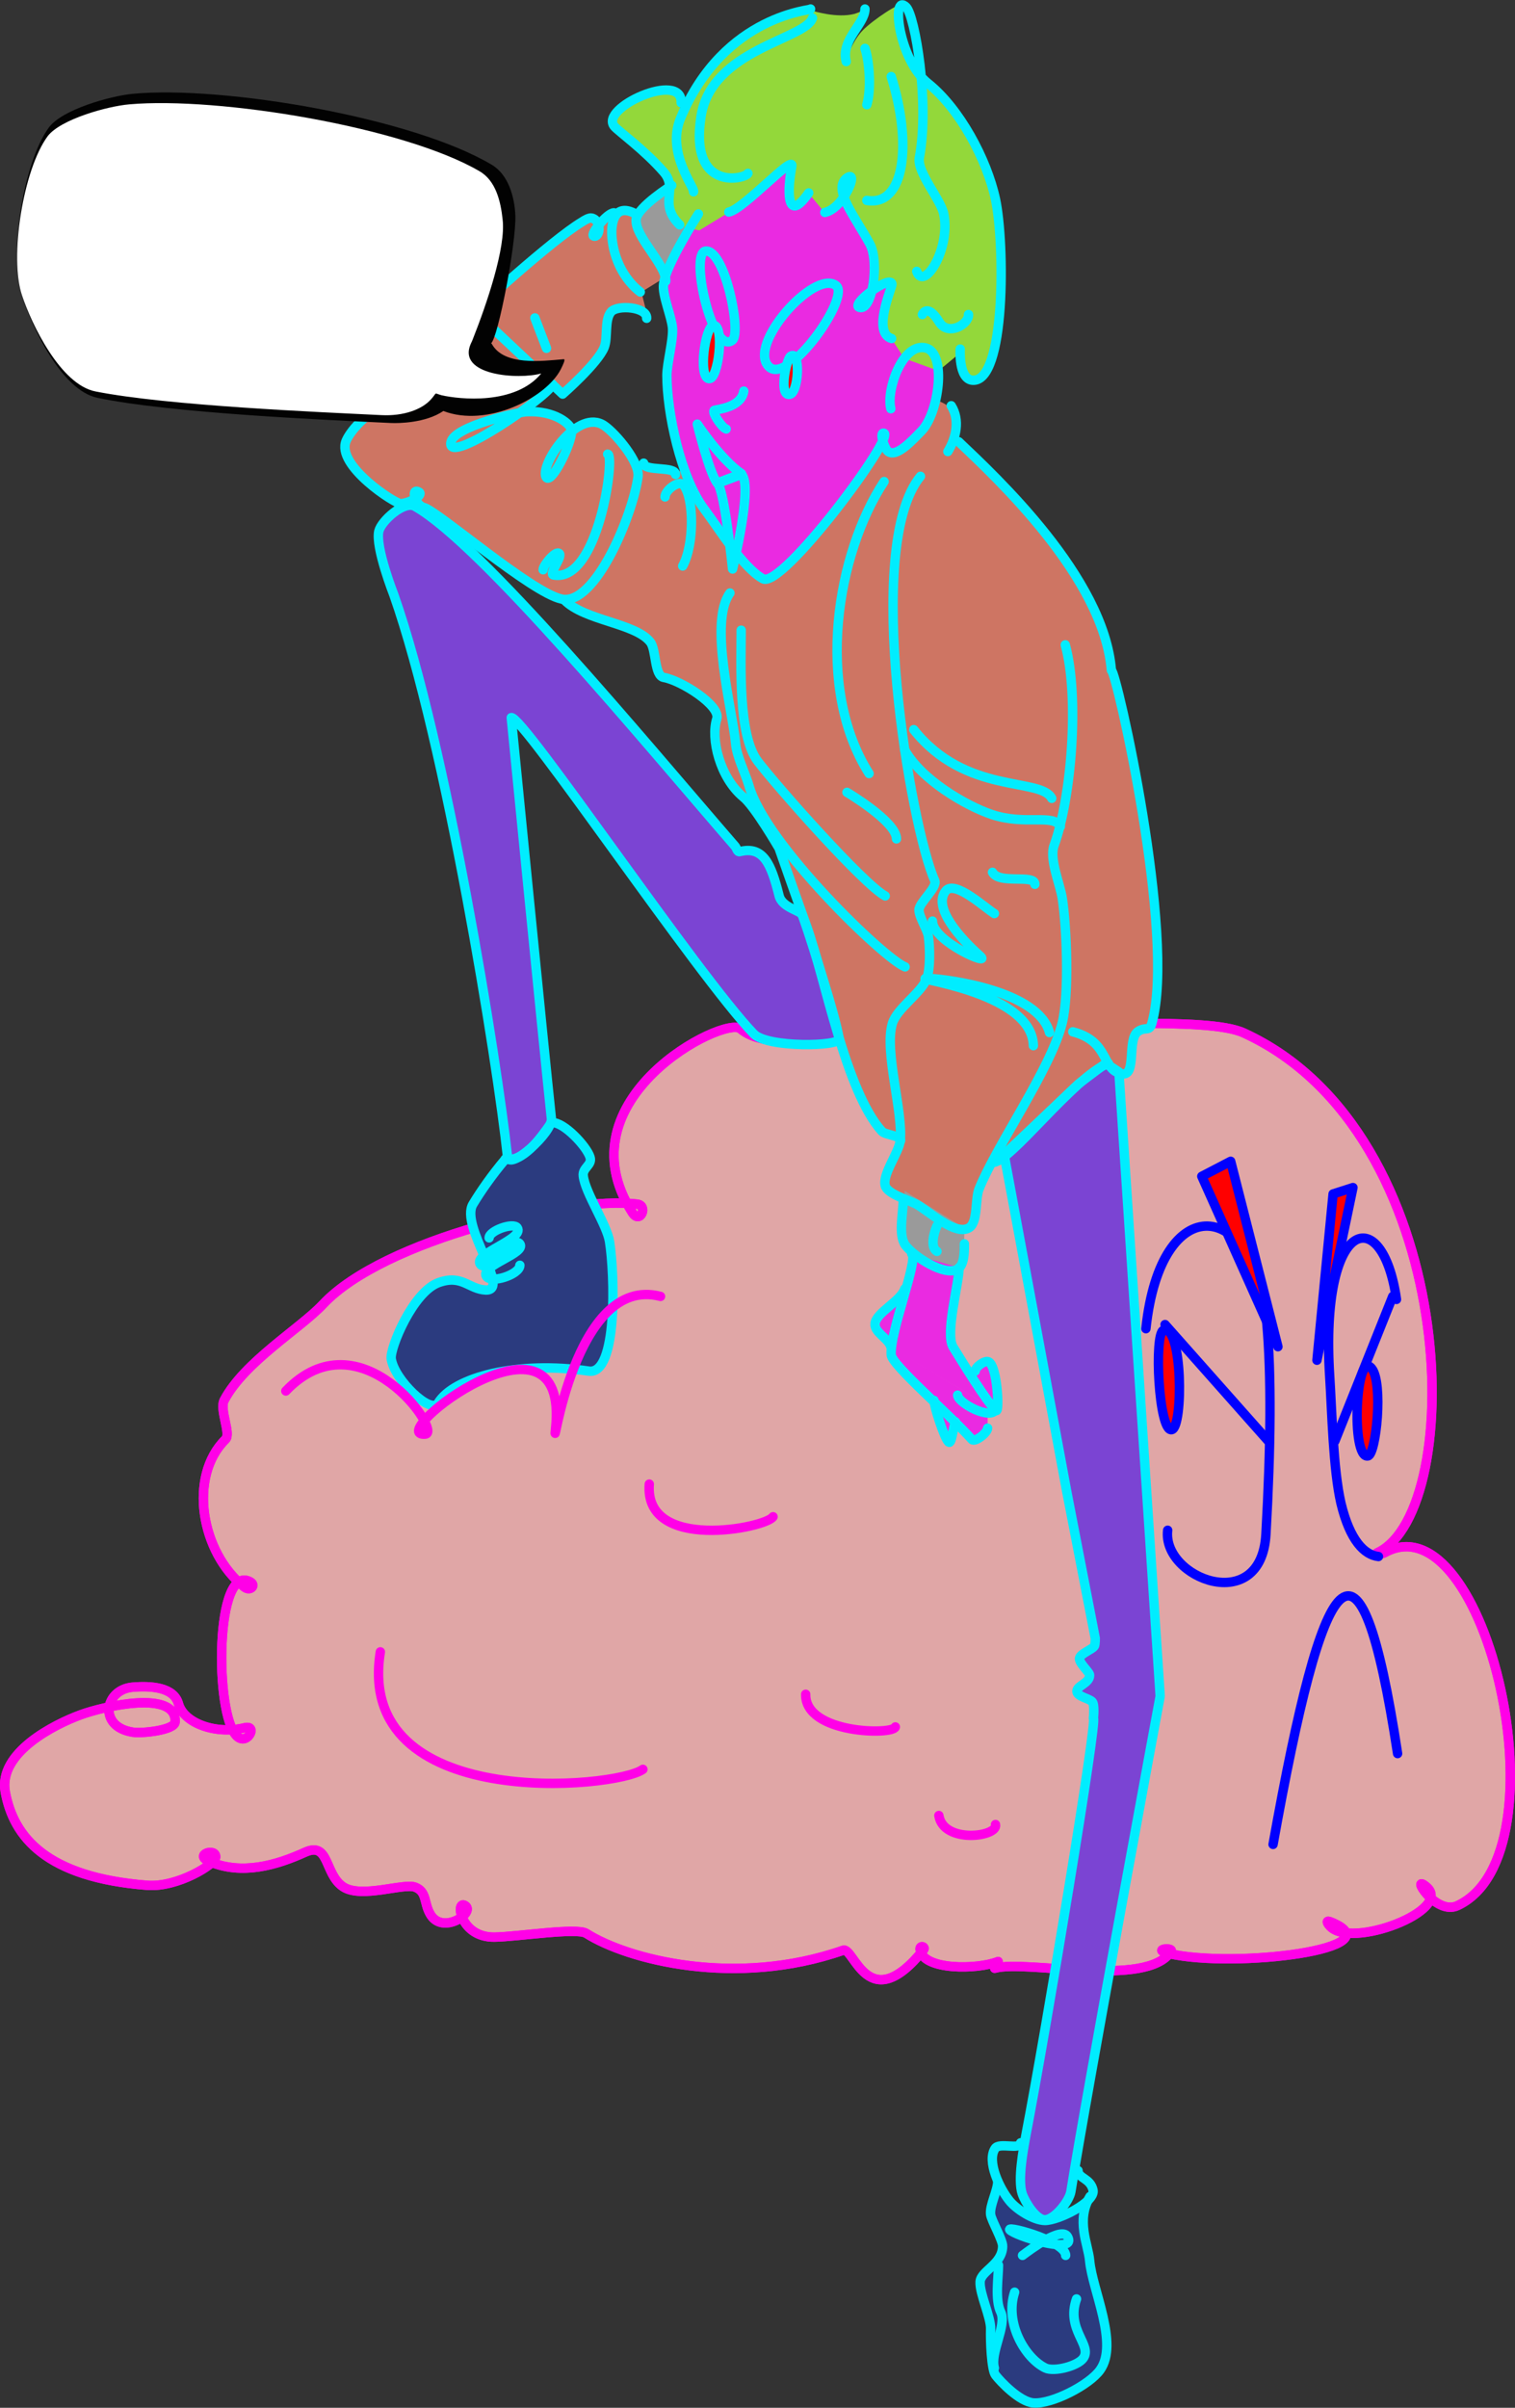 <?xml version="1.0" encoding="utf-8"?>
<!-- Generator: Adobe Illustrator 22.0.1, SVG Export Plug-In . SVG Version: 6.00 Build 0)  -->
<svg version="1.1" xmlns="http://www.w3.org/2000/svg" xmlns:xlink="http://www.w3.org/1999/xlink" x="0px" y="0px" width="403.9px"
	 height="641.5px" viewBox="0 0 403.9 641.5" style="enable-background:new 0 0 403.9 641.5;" xml:space="preserve">
<rect x="0" y="0" width="403.9" height="641.5" fill="#333333" stroke="none"/>
<style type="text/css">
	.st0{fill:#E0A6A6;stroke:#FF00E7;stroke-width:2.5;stroke-linecap:round;stroke-linejoin:round;stroke-miterlimit:10;}
	.st1{fill:none;stroke:#FF00E7;stroke-width:2.5;stroke-linecap:round;stroke-linejoin:round;stroke-miterlimit:10;}
	.st2{fill:none;stroke:#0000FF;stroke-width:2.5;stroke-linecap:round;stroke-linejoin:round;stroke-miterlimit:10;}
	.st3{fill:#FF0000;stroke:#0000FF;stroke-width:2.5;stroke-linecap:round;stroke-linejoin:round;stroke-miterlimit:10;}
	.st4{fill:#CE7563;}
	.st5{fill:#9A9A9A;}
	.st6{fill:#2B3B7F;}
	.st7{fill:#7B44D3;}
	.st8{fill:#EA2AE1;}
	.st9{fill:#93D83A;}
	.st10{fill:none;stroke:#00EDFF;stroke-width:2.5;stroke-linecap:round;stroke-linejoin:round;stroke-miterlimit:10;}
	.st11{fill:#FF0000;stroke:#00EDFF;stroke-width:2.5;stroke-linecap:round;stroke-linejoin:round;stroke-miterlimit:10;}
	.st12{fill:#020202;}
	.st13{fill:#FFFFFF;}
</style>
<g id="Слой_1">
</g>
<g id="Слой_4">
	<path class="st0" d="M197.4,274.1c-4.2-3.6-48.2,18.7-28.8,49c2.1,3.2,4.3-2,1.2-2.3c-18.2-2.2-67.5,9.4-83.7,26.7
		c-6,6.4-20.9,15.3-26.3,25.5c-1.4,2.5,1.9,9,0.3,10.5c-10,9.9-6.5,30.2,5,39.3c1.6,1.3,3.2-0.4,1.7-1.3c-9.5-5.5-9.6,35.2-3.7,41
		c2.8,2.8,5.7-3,2.2-2.2c-7.6,1.9-16.2-1.1-17.7-6.3c-1.2-4.5-7.2-4.9-12.2-4.5c-7.6,0.6-9.3,10.6,0,12c2.3,0.4,11.3-0.5,11.3-2.8
		c0.3-8.5-18.8-4.2-25.3-1.8c-6.8,2.5-21.9,10-20,20.5c2.2,12,10.9,22.8,37.9,24.9c8,0.6,18.1-5.6,18.2-7.5c0.2-2.6-6.1-0.7-1.6,1.2
		c8.6,3.6,17.7,1,25.4-2.5c6.6-3,5.1,5.8,10.2,9.2c4.8,3.2,16.2-1.1,19.2,0.1c3.1,1.2,2.3,4.1,3.9,7c3.2,6,12.3-0.3,9.4-2.1
		c-2.7-1.7-1.4,8.6,7.9,8.4c6.1-0.1,21.9-2.6,24.4-1c11,7,39.8,14.5,68.5,4.5c2.9-1,6.6,18.2,21.4-0.1c0.7-0.9-1.1-1.3-0.9-0.1
		c0.7,5.6,15.3,5.4,20.8,3.2c0.2-0.1-1.1,1.9-0.9,1.8c8.4-2.4,40.6,5.4,47-4.5c0.8-1.2-5.5-0.6-0.5,0.6c17.7,4,60.5-1.3,43.2-8.4
		c-1.4-0.6-1.2,0.1-0.4,1c5.5,6.4,33.1-4.2,25.8-10.4c-4.6-3.9,2.4,7.8,8.3,5c29.5-13.8,7.5-109.1-19.5-94c-0.9,0.5-2.5,0.2-1.9,0
		c24.1-11.2,22.3-112-35.6-138.5c-10-4.6-46.2-0.9-64.3-4.3c-13.4-2.6-18.8,0.8-31.7,3.2C218.8,277.2,203.8,279.6,197.4,274.1z"/>
	<g>
		<path class="st1" d="M197.4,274.1c-4.2-3.6-48.2,18.7-28.8,49c2.1,3.2,4.3-2,1.2-2.3c-18.2-2.2-67.5,9.4-83.7,26.7
			c-6,6.4-20.9,15.3-26.3,25.5c-1.4,2.5,1.9,9,0.3,10.5c-10,9.9-6.5,30.2,5,39.3c1.6,1.3,3.2-0.4,1.7-1.3c-9.5-5.5-9.6,35.2-3.7,41
			c2.8,2.8,5.7-3,2.2-2.2c-7.6,1.9-16.2-1.1-17.7-6.3c-1.2-4.5-7.2-4.9-12.2-4.5c-7.6,0.6-9.3,10.6,0,12c2.3,0.4,11.3-0.5,11.3-2.8
			c0.3-8.5-18.8-4.2-25.3-1.8c-6.8,2.5-21.9,10-20,20.5c2.2,12,10.9,22.8,37.9,24.9c8,0.6,18.1-5.6,18.2-7.5
			c0.2-2.6-6.1-0.7-1.6,1.2c8.6,3.6,17.7,1,25.4-2.5c6.6-3,5.1,5.8,10.2,9.2c4.8,3.2,16.2-1.1,19.2,0.1c3.1,1.2,2.3,4.1,3.9,7
			c3.2,6,12.3-0.3,9.4-2.1c-2.7-1.7-1.4,8.6,7.9,8.4c6.1-0.1,21.9-2.6,24.4-1c11,7,39.8,14.5,68.5,4.5c2.9-1,6.6,18.2,21.4-0.1
			c0.7-0.9-1.1-1.3-0.9-0.1c0.7,5.6,15.3,5.4,20.8,3.2c0.2-0.1-1.1,1.9-0.9,1.8c8.4-2.4,40.6,5.4,47-4.5c0.8-1.2-5.5-0.6-0.5,0.6
			c17.7,4,60.5-1.3,43.2-8.4c-1.4-0.6-1.2,0.1-0.4,1c5.5,6.4,33.1-4.2,25.8-10.4c-4.6-3.9,2.4,7.8,8.3,5
			c29.5-13.8,7.5-109.1-19.5-94c-0.9,0.5-2.5,0.2-1.9,0c24.1-11.2,22.3-112-35.6-138.5c-10-4.6-46.2-0.9-64.3-4.3
			c-13.4-2.6-18.8,0.8-31.7,3.2C218.8,277.2,203.8,279.6,197.4,274.1z"/>
		<path class="st1" d="M173.1,395.4c-1.4,18.2,31.1,11.7,33,8.7"/>
		<path class="st1" d="M101.4,440.1c-6.9,42.9,62.9,36.5,70,31.3"/>
		<path class="st1" d="M238.7,460.1c-0.5,2.2-24.1,1.9-23.9-8.7"/>
		<path class="st1" d="M250.3,483.7c1.2,7.6,15.9,5.7,15.1,2.4"/>
		<path class="st2" d="M339.4,491.4c13.4-74.6,23-91,33.2-24.2"/>
		<path class="st2" d="M311.3,407.7c-1.5,12.8,25,23.1,26.2,1c1.3-23,1.5-42.4,0.2-56.5c-3.1-32.8-28.2-35.9-32.2,1.8"/>
		<path class="st2" d="M372.3,346.2c-3.7-26.1-20.5-22.1-17.8,20.5c0.6,9.3,0.9,24.7,3,33.8c2.4,10,6.3,13.8,10,14.2"/>
		<line class="st2" x1="310.6" y1="352.9" x2="338.1" y2="383.9"/>
		<line class="st2" x1="371.3" y1="345.4" x2="355.9" y2="383.9"/>
		<g>
			<path class="st3" d="M310.2,354.4c-2.6,0.8-1.3,27.3,2.2,26.5C315.5,380.2,315.3,352.8,310.2,354.4z"/>
			<path class="st3" d="M365.7,364.6c-4.3-5.4-5.6,24.2-1,23.3C366.9,387.5,368.8,368.4,365.7,364.6z"/>
			<polygon class="st3" points="328.1,309.4 320.4,313.4 340.7,358.8 			"/>
			<polygon class="st3" points="355.4,318.1 360.7,316.4 351.1,362.4 			"/>
		</g>
	</g>
</g>
<g id="Слой_2">
	<g>
		<path id="sweater" class="st4" d="M264.6,309.7c4.5,0.4,21.6-22.9,30.9-26.4l0,0c0.8,1.4,1.8,2.5,3.8,2.8
			c3.9,0.6,1.2-9.3,4.2-11.3c2.1-1.4,3,0.2,3.7-2.2c6.4-23.2-9.5-94-10.8-94c-2-24.8-30.8-51.6-40.7-60.9c0-3.2,0.3-9.5-6.4-11.1
			c0,0-0.5,0-0.5,0c0-0.3-68.7,19.4-68.9,19.2c-1.5-1.3-8.2-0.4-8.2-2.4l-2.4-0.5c-1.9-3.7-5.7-8-8-9.5c-6.9-4.7-16.9,9.8-15.6,13.5
			c1,3.1,7.1-9,6.9-12.2c-0.1-1.6-4.4-5.4-12-5c-1.8,0.1-19.5,3.9-20.2,8.2c-1.1,6.4,26.6-12.7,27.1-15.5l2.6,2.2
			c0,0,9.6-8,11.3-12.3c1-2.6,0-7.3,1.8-9.4c1.7-2,9.7-1.3,9.5,1.7l-1.7-6.8l6.6-4.1l-8.4-17c-2-0.9-3.3-0.7-4.1,0h-0.9
			c-1.7-0.1-6.7,5.8-5.5,6.2c1.6,0.5,2.3-4-0.5-4.8c-0.7-0.2-2,0.6-2.6,1c-8.2,4.9-28.6,23.8-28.6,23.8l0.3,0.1
			c-4.2,6.1-21.7,13.3-21.8,19.8c0,2.4-2.6,5.9-5.4,7.1c-2.7,1.3-6.3,5-7.5,7.8c-2.9,6.5,13.3,16.9,14.6,16.8
			c2.8-0.4,6.5-2.5,4.6-3.2c-2.1-0.8-0.7,3.7,1.5,4.2c3.6,0.9,28.6,22.6,36.7,24.4l0.6,0.2c5.4,5.5,19,6.1,22.9,11.2
			c1.6,2.1,1,9,3.6,9.4c4.6,0.8,15.2,7.5,14.1,11c-1.7,5.3,0.8,15.7,7.1,20.9c3,2.4,9.5,13.6,9.5,13.6s5.5,15.7,7.4,20.9
			c4.9,13.7,10.3,43.7,20,54.5c0.9,1,5,1.1,5,2.5c-0.3,3.1-4.8,8.9-4,12c0.6,2.3,6.6,3.9,8.6,5.1c3.5,2.1,10,8.1,13.6,6.2
			c2.6-1.3,1.7-7.6,2.8-10.4c0.8-2.1,2-4.4,3.3-7L264.6,309.7z"/>
		<g id="_x0A_sleeve">
			<path class="st5" d="M177.5,74.9c0-4.5-8.4-12-7.9-16.5c0.4-3.3,9.5-9,9.5-9l4.5,11.7L177.5,74.9z"/>
			<path class="st5" d="M241.2,317.3c0,3.4-1.8,11.8,0.2,14.5c2.4,3.1,10.3,8.2,13.8,6.4c1.9-1,1.9-8.8,1.9-11L241.2,317.3z"/>
		</g>
		<g id="shoes">
			<path class="st6" d="M126.1,320.8c4.8-8,14.7-20.6,21-21.7c3.1-0.5,9.3,6.2,10.3,9.2c0.7,2.1-2.1,2.8-1.8,5
				c0.5,4.5,6.3,13,7,17.5c1.4,8.7,2.2,35.6-5.5,34.5c-19.1-2.8-36,1.6-40.2,8.5c-1.9,3.2-11.7-6.2-12.5-11.8
				c-0.4-2.8,5.8-17.9,12.7-20.3c6.2-2.2,8,1.8,12.5,2C136.4,343.9,122.5,326.6,126.1,320.8z"/>
			<path class="st6" d="M266,581.2c0,2.4-2.2,6.4-1.9,8.8c0.2,1.6,3.3,6.9,3.2,8.5c-0.1,4.8-5.8,6.5-6,9.4
				c-0.2,3.1,2.9,9.5,2.8,12.6c-0.1,3.1,0.2,10.9,1.3,12.3c1.3,1.7,6.4,7.1,10.1,7.4c4.9,0.4,15-4.8,17.8-8.8c5-7-2.1-21.3-2.8-29.1
				c-0.4-4.2-3.4-10.2-0.3-16.3c0,0-0.1-0.2-0.2-0.1c-10.1,8.9-18.6,6.2-24.1-4.7"/>
		</g>
		<g id="legs">
			<path class="st7" d="M223.7,276.8c0.2,2-19,2.4-22.7-1.3c-14.8-15.3-61.9-85.3-64.7-84.3c0,0,8.7,88.2,10.7,106.8
				c0.4,3.8-11.3,14-11.7,10.2c-2.7-25.3-16.4-110.3-30.3-149.7c0,0-5-12.7-4-17c0.7-2.8,6.8-8.2,9.6-6.6
				c17.6,9.9,60.8,62.2,85.4,90.6c0.4,0.5,0.6,1.6,1.2,1.4c6.4-1.6,8.4,3.4,10.5,11.7c0.8,3.4,6.1,4,6.2,5.3
				C214.1,243.8,223.1,271.4,223.7,276.8z"/>
			<path class="st7" d="M267.7,307.6l16.7,89.8l7.6,39.1c0,0,0,1.5-0.2,2c-0.5,1-4.3,2.2-4,3.6c0.3,1.5,2.8,3.5,2.7,4.3
				c-0.1,2.1-3.4,2.7-3.4,4.2c0,1.4,3.3,1.9,4.1,2.8c0.7,0.8,0.3,4.4,0.3,4.4c1.2,0-12.6,83.1-18,111.1c-0.7,3.8-2.2,11.8-1,15.5
				c0.7,2.2,3.7,7,6,7c2.6,0.1,6.6-5,7-7.5c4-25.3,23.8-132,23.8-132l-11-166.3l-3.5-2.3l-7.3,5.5L267.7,307.6z"/>
		</g>
		<g id="skin">
			<path class="st8" d="M246.8,92.8c5.7,1.4,3.5,17.5-1.2,22.2c-2,2-6.5,7.1-8.8,5.4c-1-0.7-2.4-5.1-1.2-4.9
				c3.4,0.5-27.1,41.6-32.2,38.8c-5.4-3-11.9-13.6-15.6-18.5c-6.4-8.5-10-26-10-35.7c0-3.1,1.7-9.4,1.5-12.5
				c-0.2-3-2.8-8.9-2.4-11.8c0.6-5.2,9.3-18.7,9.3-18.7l14.6-15.3l13.5-3.2l25.8,10.8l8.7,23.7l-0.8,15.5L246.8,92.8z"/>
			<g>
				<path class="st8" d="M265.4,375.7c0.1,0,0.1,0.1,0.2,0.1c0.9,0.7,0.3-12.1-2.1-13c-1-0.4-3.5,1.4-3.5,2.5v2.9
					c-2.4-3.6-4.8-7.5-5.9-9.3c-2.2-3.5,1.6-17.1,1.6-21.2l-12.6-3.6c0.8,0.6-0.3,4.6-1.7,9.3l-0.1,0.3c-1.2,3.2-7.7,6.2-8,9.1
					c-0.3,2.4,3.5,3.9,4.2,6.2"/>
				<path class="st8" d="M237.6,358.9c-0.1,0.8-0.1,1.4,0,2c0.2,1.7,5.7,7.1,11.4,12.5c0.3,2.2,2.7,9.7,3.8,10.8
					c0.8,0.7,1.1-3.4,1.8-5.4c1.8,1.7,3.3,3.3,4.5,4.6c0.8,0.9,4.2-1.8,4.2-3v-4c0.9,0.1,1.7-0.1,2.1-0.7"/>
			</g>
		</g>
		<path id="hairs" class="st9" d="M240.7,1.3c-2.9-0.8-0.6,15.1,6.7,20.9c8.4,6.7,15.7,20.2,18,30.9c2.5,11.7,2.8,49.1-6.2,48.2
			c-3.7-0.4-3.2-7.3-3.2-7.3l-5.8,4.8l-9.1-3.3l-3.4-5.2c-5.3-1.6,0.2-13.7,0.1-14.5c-0.4-2.6-11.2,5.4-8.7,6.2
			c3.5,1.1,5.4-12.1,2.8-16.9c-3.9-7.2-10.1-14.8-6.1-17.6c3.4-2.4-0.9,8.2-5.9,9.2l-4.3-5.2c-6.4,9.1-5.5-2.1-4.5-7.1
			c0.7-3.4-12.8,11.3-16.8,12.2l-7.9,4.8l-5.4-1.3c-5.8-5.7-0.2-9.4-4.2-14c-5-5.9-12.1-10.9-13.2-12.2c-4.1-4.9,18.2-15,17.8-6.3
			l-0.2,4.2c11.1-26.9,33.8-28.7,34.8-29.1c1,0.3,7.1,2.2,11.8,1c0.7-0.2,2.6-1,2.6-1c0,4-6.5,8.2-5,14c-0.4,0.1,1.9-5.9,4.6-8.6
			C232.6,5.4,240.2,0.3,240.7,1.3"/>
	</g>
	<g>
		<path class="st10" d="M216.6,4.8c-1.8,5.7-26.9,8.3-29.7,26.2c-3.2,20.3,11.8,16.7,12.5,15.2"/>
		<path class="st10" d="M216.1,2.4c1.3,0.3-23,1-34.7,29.2c-3.8,9.2,4,18.6,3.5,19.5"/>
		<path class="st10" d="M181.6,27.4c0.4-8.7-22,1.4-17.8,6.3c1.1,1.3,8.1,6.3,13.2,12.2c3.9,4.6-1.6,8.3,4.2,14"/>
		<path class="st10" d="M230.6,2.4c0,4-6.5,8.2-5,14"/>
		<path class="st10" d="M230.6,12.9c1.2,3.5,1.7,11,0.5,15"/>
		<path class="st10" d="M237.6,20.4c5.6,17.7,3.7,34.7-6.5,33"/>
		<path class="st10" d="M194.3,56.5c4-0.8,17.4-15.6,16.8-12.2c-1,5-1.9,16.2,4.5,7.1"/>
		<path class="st10" d="M219.9,56.6c5-1,9.3-11.6,5.9-9.2c-4,2.9,2.2,10.4,6.1,17.6c2.6,4.8,0.7,18-2.8,16.9
			c-2.5-0.8,8.3-8.8,8.7-6.2c0.1,0.8-5.4,12.9-0.1,14.5"/>
		<path class="st10" d="M244.4,72.3c1.9,5.4,9.1-6,7.2-15.3c-0.8-3.9-7.2-11.1-6.5-15c2.8-14.7-1.2-37.8-3.5-40.1
			c-4.1-4.1-2.1,14,5.8,20.3c8.4,6.7,15.7,20.2,18,30.9c2.5,11.7,2.8,49.1-6.2,48.2c-3.7-0.4-3.2-8.3-3.2-8.3"/>
		<path class="st10" d="M245.9,83.8c0,0,1.3-3.2,4.5,2c2.4,3.9,8,0.5,7.8-2"/>
		<path class="st10" d="M237.5,108.9c-1.3-4.9,3.1-17.7,9.3-16.2c5.7,1.4,3.5,17.5-1.2,22.2c-2,2-6.5,7.1-8.8,5.4
			c-1-0.7-2.4-5.1-1.2-4.9c3.4,0.5-27.1,41.6-32.2,38.8c-5.4-3-11.9-13.6-15.6-18.5c-6.4-8.5-10-26-10-35.7c0-3.1,1.7-9.4,1.5-12.5
			c-0.2-3-2.8-8.9-2.4-11.8c0.6-5.2,9.3-18.7,9.3-18.7"/>
		<path class="st10" d="M179.1,49.4c0,0-9.1,5.7-9.5,9c-0.5,4.5,7.9,12,7.9,16.5"/>
		<path class="st10" d="M253.6,108.1c2.4,3.8,1.3,8.6-0.9,12.2"/>
		<path class="st10" d="M205.1,97.8c5.2,4.7,21.7-18.7,17.8-21.7C217.1,71.6,198.9,92.2,205.1,97.8z"/>
		<path class="st10" d="M188.1,66.9c-4.3,0.5,1.9,28.2,7.2,23.7C197.7,88.4,193.2,66.3,188.1,66.9z"/>
		<g>
			<path class="st11" d="M190.2,86.7c-2.2,0.2-4.1,13.8-1.2,14.2C191.6,101.2,193.2,86.4,190.2,86.7z"/>
			<path class="st11" d="M210.8,94.9c-1.2,0.8-3.1,10.2-0.5,10.2C213,105.3,213.5,93,210.8,94.9z"/>
		</g>
		<path class="st10" d="M198.3,104.2c-0.7,4.3-6.7,4.8-7.8,5.1c-1,0.3,2,4.7,3.1,5"/>
		<path class="st10" d="M197.7,126.2c-5.5-3.7-11.8-13.2-11.8-13.2s3.2,13,5.3,15.7L197.7,126.2z"/>
		<path class="st10" d="M168.9,56.7c-4.7-2.2-5.7,2-5.8,4.8c-0.1,4.6,1.8,11.8,7.6,16.3"/>
		<path class="st10" d="M147.3,102.4c-0.6,2.8-28.2,21.9-27.1,15.5c0.7-4.4,18.5-8.2,20.2-8.2c7.6-0.4,11.9,3.4,12,5
			c0.2,3.3-5.8,15.3-6.9,12.2c-1.2-3.8,8.7-18.2,15.6-13.5c3.2,2.2,9.5,9.8,9,13.6c-1.3,9.9-11.4,34.6-20.4,32.6
			c-8.2-1.8-33.1-23.5-36.7-24.4c-2.2-0.5-3.6-5.1-1.5-4.2c1.8,0.7-1.9,2.9-4.6,3.2c-1.3,0.2-17.5-10.2-14.6-16.8
			c1.2-2.7,4.8-6.5,7.5-7.8c2.7-1.3,5.4-4.7,5.4-7.1c0.1-6.4,17.6-13.7,21.8-19.8"/>
		<path class="st10" d="M180.1,126.4c0-2.3-8.5-0.7-8.5-3"/>
		<path class="st10" d="M177.3,132.4c0-1.8,3.7-4.6,4.9-3.2c2.9,3.5,2.9,16-0.2,21.6"/>
		<path class="st10" d="M144.8,151.8c0-1.2,3.2-5,4.2-4.4c1.3,0.7-2.9,5.5-1.4,5.8c12,2.2,16.5-32.2,14.4-32.2"/>
		<path class="st10" d="M150.5,159.9c5.4,5.5,19,6.1,22.9,11.2c1.6,2.1,1,9,3.6,9.4c4.6,0.8,15.2,7.5,14.1,11
			c-1.7,5.3,0.8,15.7,7.1,20.9c3,2.4,9.5,13.6,9.5,13.6s5.5,15.7,7.4,20.9c4.9,13.7,10.3,43.7,20,54.5c0.9,1,5,1.1,5,2.5"/>
		<path class="st10" d="M197.6,167.9c0,8.9-0.9,27.9,4.4,34.9c5,6.6,28.2,32.8,34,35.9"/>
		<path class="st10" d="M241.3,257.6c-5.5-2.1-37.1-32.5-41.6-48.2c-1-3.4-3.3-7.8-3.6-11.4c-0.8-8.8-7.2-32.2-1.5-40"/>
		<path class="st10" d="M235.7,128.3c-12.6,19.1-18.6,54.8-4,77.8"/>
		<path class="st10" d="M225.8,211.1c0,0,13.2,7.8,13.2,12.4"/>
		<path class="st10" d="M245.4,126.9c-15.5,18.8-2.5,93.8,3.8,107.7c0.8,1.8-4.1,5.8-4.2,7.8c0,1.9,2.2,5.2,2.5,7
			c0.4,2.8,0.6,8.9-0.5,11.5c-1.6,3.8-7.9,7.8-9.1,11.8c-2.2,7.3,2.9,23.6,2.1,31.2c-0.3,3.1-4.8,8.9-4,12c0.6,2.3,6.6,3.9,8.6,5.1
			c3.5,2.1,10,8.1,13.6,6.2c2.6-1.3,1.7-7.6,2.8-10.4c4.6-11.5,19.2-32.1,22.2-44.3c1.9-7.8,1.2-25.3,0-33.2
			c-0.6-3.8-3.5-10.4-2.2-14c4.7-12.8,6.8-39.7,3-53.5"/>
		<path class="st10" d="M243.6,194.4c13.9,17.5,33.8,12.6,36.8,18.3"/>
		<path class="st10" d="M241.2,199.8c4.3,7.8,16.1,14.8,23.2,17.2c8.9,3,16.4-0.3,18.3,3.2"/>
		<path class="st10" d="M264.6,232.4c1.8,3.3,11.3,0.4,11.3,3.2"/>
		<path class="st10" d="M265.1,243.4c-2.5-1.5-10.6-9.1-13-6c-3.5,4.4,4,12.7,9.2,17.3c3.4,3-12.7-3.8-12.7-9.3"/>
		<path class="st10" d="M279.8,275.1c-3-11.1-27.1-14.2-31.8-14.4c-8.8-0.3,27.2,2.9,27.5,17.9"/>
		<path class="st10" d="M255.6,117.7c9.9,9.4,38.7,36.1,40.7,60.9c1.3,0,17.3,70.8,10.8,94c-0.7,2.4-1.6,0.8-3.7,2.2
			c-3,2-0.3,11.9-4.2,11.3c-5.7-0.8-3.1-8.6-13.2-11.2"/>
		<path class="st10" d="M295.5,283.3c-9.2,3.5-26.4,26.8-30.9,26.4"/>
		<path class="st10" d="M240.8,319.8c0,3.4-1.4,9.3,0.6,12c2.4,3.1,10.3,8.2,13.8,6.4c1.9-1,1.9-4.6,1.9-6.8"/>
		<path class="st10" d="M249.8,326.6c-0.8,1.7-1.9,5.7,0,6.8"/>
		<path class="st10" d="M243.1,334.1c1.8,1.5-6,21.1-5.5,26.9c0.3,2.8,15.7,16,21.5,22.5c0.8,0.9,4.2-1.8,4.2-3"/>
		<path class="st10" d="M255.7,337.7c0,4.1-3.8,17.7-1.6,21.2c2.1,3.4,9.3,15.2,11.5,16.9c0.9,0.7,0.3-12.1-2.1-13
			c-1-0.4-3.5,1.4-3.5,2.5"/>
		<path class="st10" d="M255.3,371.7c0.1,2.1,8.8,6.8,10.2,3.8"/>
		<path class="st10" d="M241.2,343.4c-1,3.2-7.6,6.3-7.9,9.2c-0.3,2.4,3.5,3.9,4.2,6.2"/>
		<path class="st10" d="M249,373.1c0,1.5,2.7,10,3.9,11.1c0.8,0.7,1.1-3.4,1.8-5.4"/>
		<path class="st10" d="M223.7,276.8c0.2,2-19,2.4-22.7-1.3c-14.8-15.3-61.9-85.3-64.7-84.3c0,0,8.7,88.2,10.7,106.8
			c0.4,3.8-11.3,14-11.7,10.2c-2.7-25.3-16.4-110.3-30.3-149.7c0,0-5-12.7-4-17c0.7-2.8,6.8-8.2,9.6-6.6
			c17.6,9.9,60.8,62.2,85.4,90.6c0.4,0.5,0.6,1.6,1.2,1.4c6.4-1.6,8.4,3.4,10.5,11.7c0.8,3.4,6.1,4,6.2,5.3
			C214.1,243.8,223.1,271.4,223.7,276.8z"/>
		<path class="st10" d="M267.7,307.6l16.7,89.8l7.6,39.1c0,0,0,1.5-0.2,2c-0.5,1-4.3,2.2-4,3.6c0.3,1.5,2.8,3.5,2.7,4.3
			c-0.1,2.1-3.4,2.7-3.4,4.2c0,1.4,3.3,1.9,4.1,2.8c0.7,0.8,0.3,4.4,0.3,4.4c1.2,0-12.6,83.1-18,111.1c-0.7,3.8-2.2,11.8-1,15.5
			c0.7,2.2,3.7,7,6,7c2.6,0.1,6.6-5,7-7.5c4-25.3,23.8-132,23.8-132l-11-166.3l-3.5-2.3l-7.3,5.5L267.7,307.6z"/>
		<path class="st10" d="M126.1,320.8c2.1-3.5,5.2-7.9,8.5-11.8c0-0.1,0.1-0.2,0.1-0.2c4.6,1,9.1-5.1,12.3-9.7c0-0.1,0.1,0,0.2,0
			c3.1-0.2,9.2,6.3,10.1,9.2c0.7,2.1-2.1,2.8-1.8,5c0.5,4.5,6.3,13,7,17.5c1.4,8.7,2.2,35.6-5.5,34.5c-19.1-2.8-36,1.6-40.2,8.5
			c-1.9,3.2-11.7-6.2-12.5-11.8c-0.4-2.8,5.8-17.9,12.7-20.3c6.2-2.2,8,1.8,12.5,2C136.4,343.9,122.5,326.6,126.1,320.8z"/>
		<path class="st10" d="M130.4,329.8c0-1.9,6.4-4.2,7.5-2.7c2.1,3-12.1,7-9.8,9.8c1.8,2.3,8.8-7.9,10.5-5.5c1.8,2.5-10.3,5.7-9,8.5
			c1,2.3,9-0.3,9-2.8"/>
		<path class="st10" d="M272.1,570.9c0,2-5.7-0.2-6.8,1.5c-2.3,3.4,1.2,10.7,3.8,13.9c1.8,2.3,6.5,5.3,9.5,5.3
			c3.6,0,13.5-4.9,12.8-8.1c-0.7-3.2-4-3.1-4-5.2"/>
		<path class="st10" d="M266,581.2c0,2.4-2.2,6.4-1.9,8.8c0.2,1.6,3.3,6.9,3.2,8.5c-0.1,4.8-5.8,6.5-6,9.4
			c-0.2,3.1,2.9,9.5,2.8,12.6c-0.1,3.1,0.2,10.9,1.3,12.3c1.3,1.7,6.4,7.1,10.1,7.4c4.9,0.4,15-4.8,17.8-8.8c5-7-2.1-21.3-2.8-29.1
			c-0.4-4.4-3.7-10.7,0.1-17.1"/>
		<path class="st10" d="M270.5,610.7c-2.7,8.2,2.8,17.6,8.2,20.2c2.3,1.1,8.6-0.5,10.1-2.6c2.5-3.5-4.7-7.6-1.8-15.8"/>
		<path class="st10" d="M284.1,600.9c0-4-17.9-8.6-14.5-6.5c3.1,2,17.7,6.2,15,1.5c-1.6-2.8-10,3.5-12,5"/>
		<path class="st10" d="M195.3,151.6c0,0,5.5-22.3,2.4-25.2l-6.4,2.4C193.2,130.8,195.3,151.6,195.3,151.6z"/>
		<path class="st10" d="M163.7,56.7c-1.7-0.1-6.6,5.8-5.4,6.2c1.6,0.5,2.3-4-0.5-4.8c-0.7-0.2-2,0.6-2.6,1
			c-8.2,4.9-28.7,23.8-28.7,23.8l23.5,22.1c0,0,9.4-8.2,11.1-12.5c1-2.6,0-7.3,1.8-9.4c1.7-2,9.7-1.3,9.5,1.7"/>
		<line class="st10" x1="142.6" y1="84.7" x2="145.7" y2="92.8"/>
		<path class="st10" d="M266.2,603.5c0,3.2-1,9.2,0.6,12.5c1.7,3.5-2.9,10.8-1.7,14.9"/>
	</g>
	<path class="st1" d="M176.1,345.4c-23.2-6.1-29,44.8-28,35.3c4-36.9-46.5,2.4-34.7,1.4c4.7-0.4-17.4-32.2-37.2-11.5"/>
</g>
<g id="Слой_6">
	<g id="speech">
		<path class="st12" d="M149.5,98.4c0.7-1.4,1.3-2.7,0.8-2.7c-5.9,0.5-16,1.8-19.2-4.1c-0.1-0.2-0.4,0-0.2-0.1
			c1.9-1.5,6.7-26.5,6.5-34c-0.2-5.1-1.9-11-6.3-13.6C110.2,31.4,59.6,22.7,35.3,25c-6,0.6-18.8,4.2-22.3,9
			C6.2,43.3,2.3,68.1,5.9,79c2.6,7.9,10.4,25,20.1,27c19.7,4.1,61.3,5.9,78.2,6.7c2.1,0.1,9.3,0,14-3.2c0.3-0.2-0.4-0.2,0,0
			C129.9,114,145.6,106,149.5,98.4z"/>
		<path class="st13" d="M144.3,99.5c-6,1.7-22.8,0.6-18.7-8.1c0.4-0.9,0,0.1,0.4-0.9c3.8-9.6,8.9-24.6,8-32
			c-0.5-4.8-1.8-10.4-6.2-12.9c-20.2-11.8-69.6-19.9-93.3-17.8c-5.9,0.5-18.4,4-21.8,8.5C6.2,45.1,2.4,68.6,5.9,78.8
			c2.5,7.5,10.2,23.7,19.6,25.5c19.2,3.8,59.8,5.5,76.2,6.3c5.9,0.3,10.8-1.5,13.2-4.2c1.8-2,0.6-1.7,2.8-1.1
			C122.5,106.4,137.3,108,144.3,99.5z"/>
	</g>
</g>
</svg>

